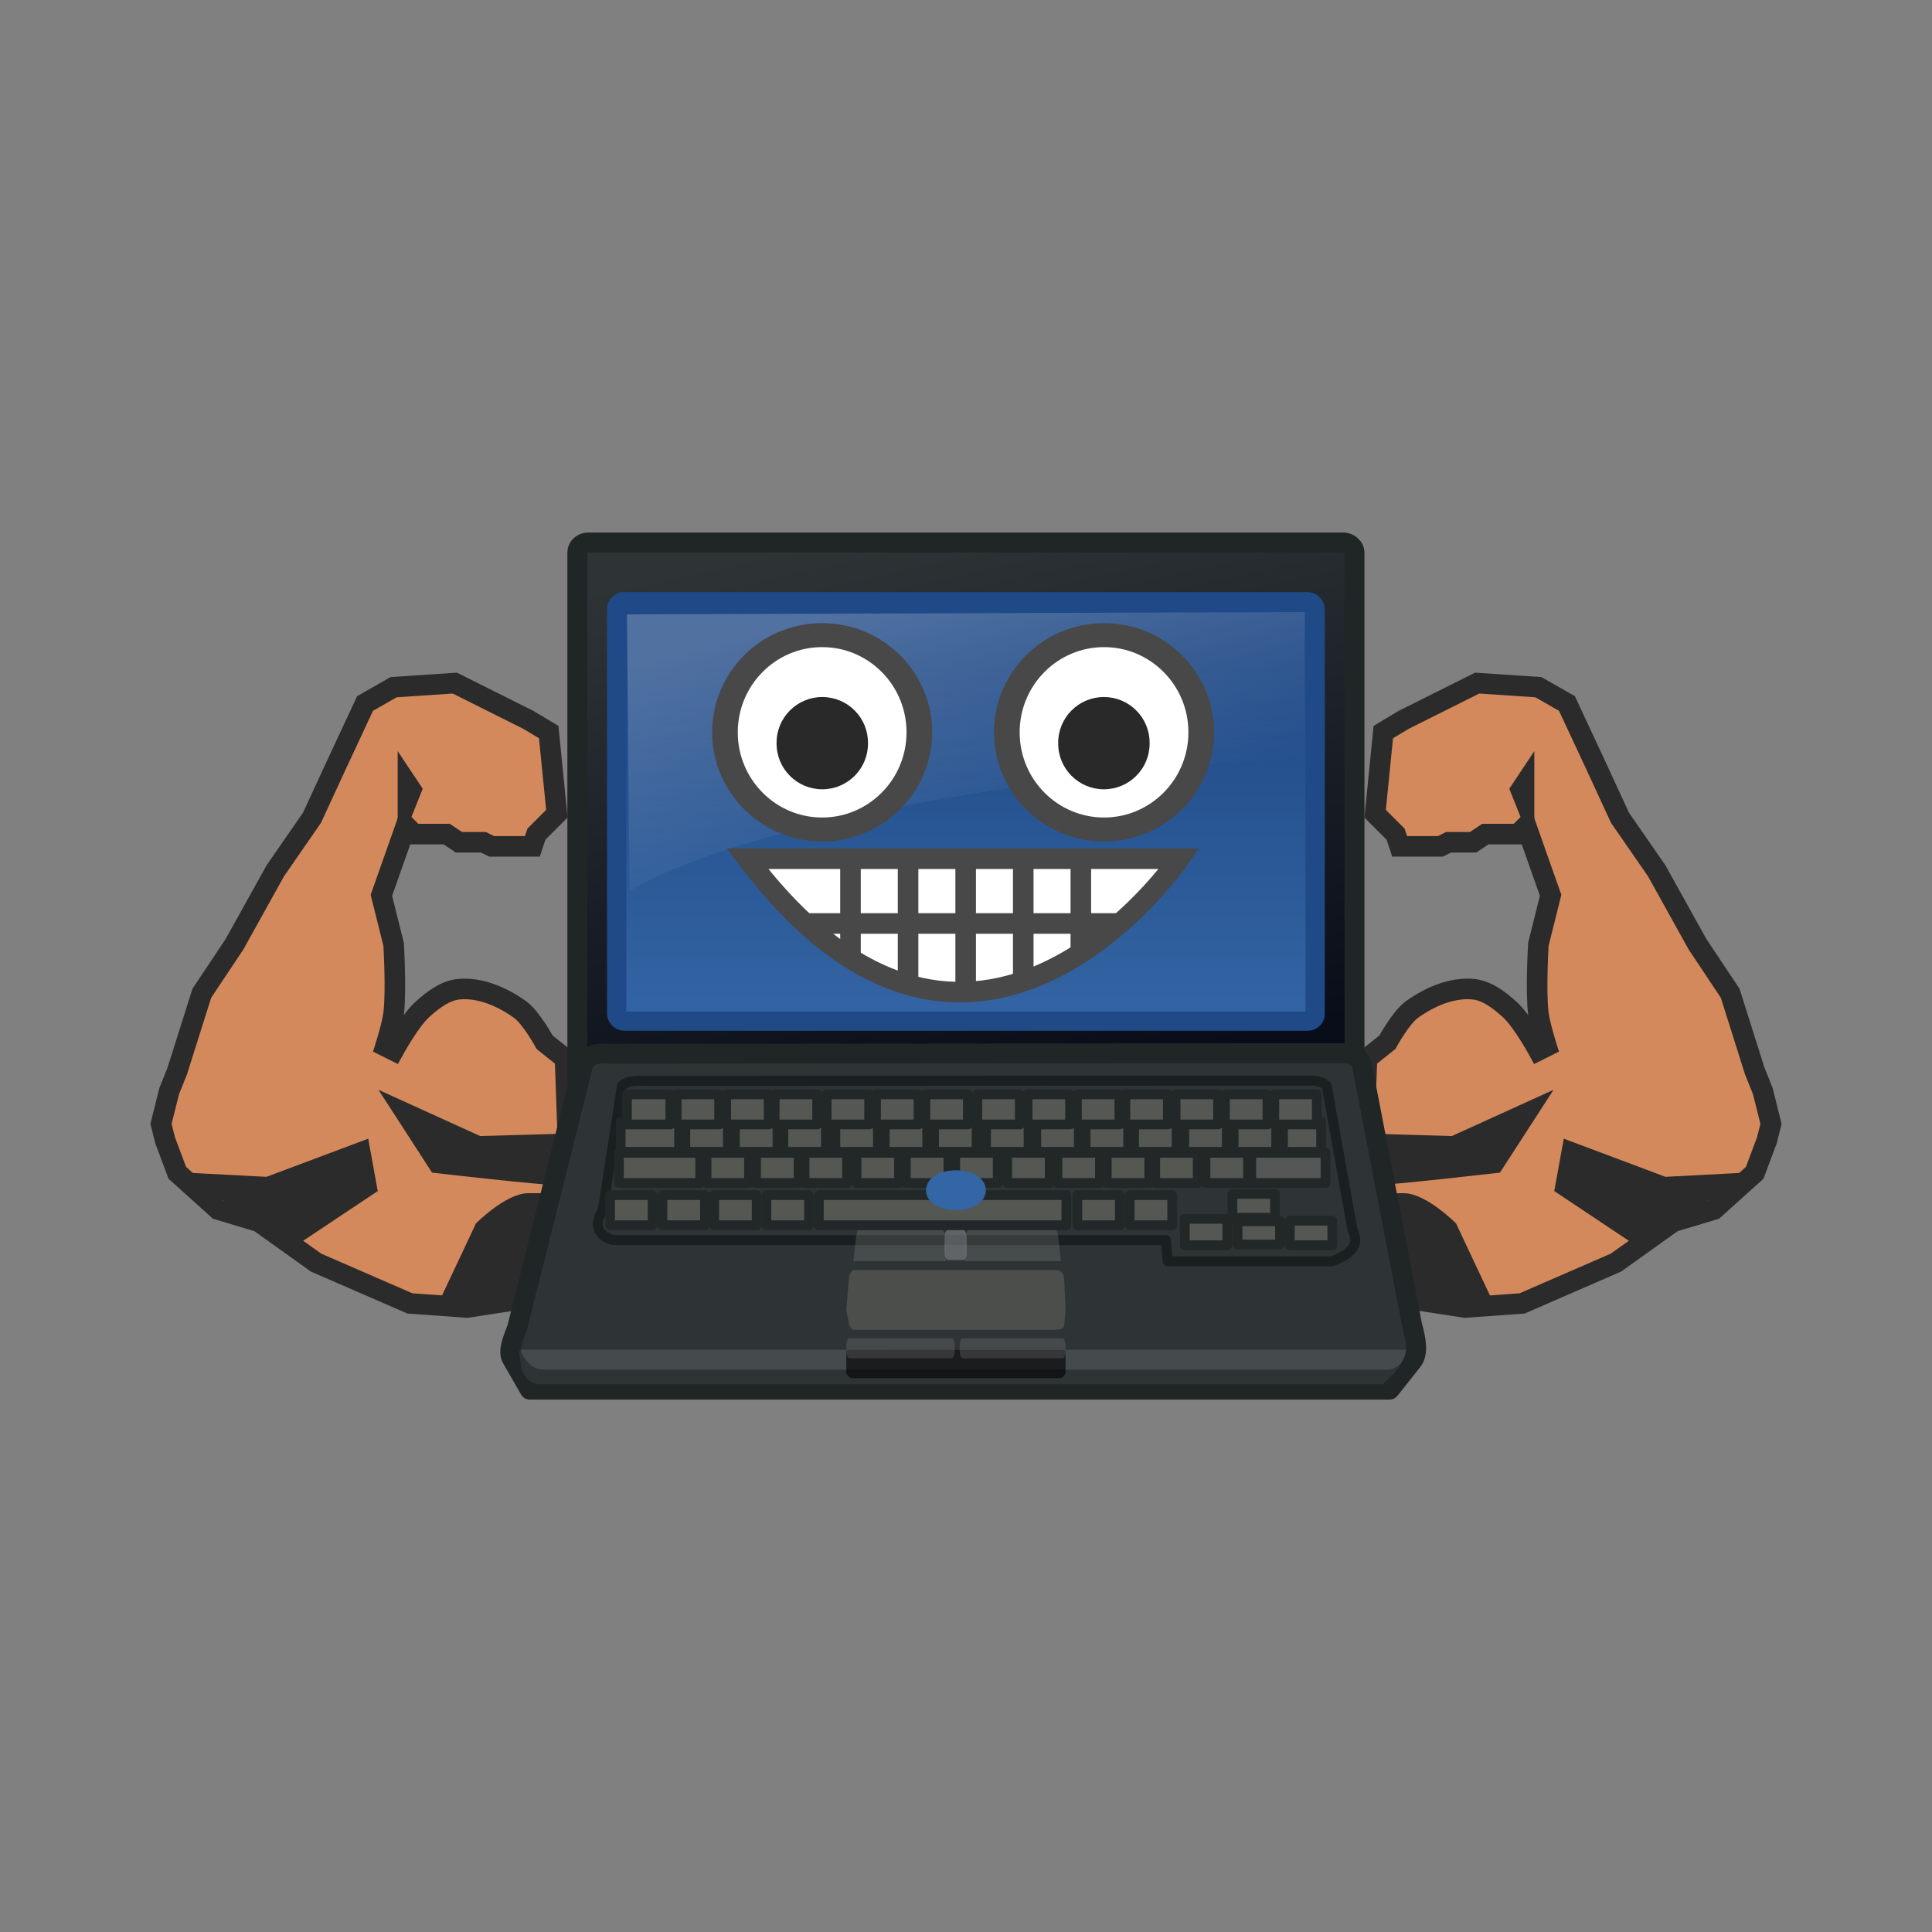 <svg:svg xmlns:dc="http://purl.org/dc/elements/1.1/" xmlns:ns1="http://sodipodi.sourceforge.net/DTD/sodipodi-0.dtd" xmlns:ns2="http://www.inkscape.org/namespaces/inkscape" xmlns:ns4="http://creativecommons.org/ns#" xmlns:rdf="http://www.w3.org/1999/02/22-rdf-syntax-ns#" xmlns:svg="http://www.w3.org/2000/svg" height="469.678" id="svg2" version="1.1" viewBox="-36.563 -129.448 469.678 469.678" width="469.678" ns1:docname="laptop-personification-work-ready-body-builder.svg" ns2:export-filename="./rylc.png" ns2:export-xdpi="90" ns2:export-ydpi="90" ns2:version="0.91 r13725">
  <svg:rect x="-36.563" y="-129.448" width="469.678" height="469.678" fill="#808080" stroke="none"/>
  <svg:defs id="defs4">
    <svg:linearGradient gradientTransform="translate(24.274,14.62)" gradientUnits="userSpaceOnUse" id="linearGradient3935" x1="17.799" x2="24" y1="2.011" y2="30.489" ns2:collect="always">
      <svg:stop id="stop5737" offset="0" stop-color="#2e3436" />
      <svg:stop id="stop5739" offset="1" stop-color="#080d19" />
    </svg:linearGradient>
    <svg:linearGradient gradientTransform="matrix(1.045,0,0,0.975,23.442,15.277)" gradientUnits="userSpaceOnUse" id="linearGradient3937" x1="24.75" x2="24.75" y1="26.933" y2="8.239" ns2:collect="always">
      <svg:stop id="stop5422" offset="0" stop-color="#3465a4" />
      <svg:stop id="stop5424" offset="1" stop-color="#204a87" />
    </svg:linearGradient>
    <svg:linearGradient gradientTransform="matrix(1.062,0,0,0.933,22.774,15.136)" gradientUnits="userSpaceOnUse" id="linearGradient3939" x1="21.088" x2="25.175" y1="4.739" y2="18.138" ns2:collect="always">
      <svg:stop id="stop5414" offset="0" stop-color="#fff" />
      <svg:stop id="stop5416" offset="1" stop-color="#fff" stop-opacity="0" />
    </svg:linearGradient>
  </svg:defs>
  <ns1:namedview bordercolor="#666666" borderopacity="1.0" fit-margin-bottom="0" fit-margin-left="0" fit-margin-right="0" fit-margin-top="0" id="base" pagecolor="#ffffff" showgrid="false" ns2:current-layer="layer1" ns2:cx="268.70946" ns2:cy="73.115115" ns2:document-units="px" ns2:pageopacity="0.0" ns2:pageshadow="2" ns2:window-height="744" ns2:window-maximized="1" ns2:window-width="1366" ns2:window-x="0" ns2:window-y="24" ns2:zoom="1" />
  <svg:g id="layer1" transform="translate(-102.853,-188.999)" ns2:groupmode="layer" ns2:label="Layer 1">
    <svg:g id="g5202" transform="translate(-0.623,0)">
      <svg:path d="m 206.259,373.444 -25.796,3.969 -13.89,-0.992 -22.819,-9.921 -13.89,-9.921 -9.921,-2.976 -9.921,-8.929 -2.976,-7.937 -0.992,-3.969 1.984,-7.937 1.984,-4.961 5.953,-18.851 7.937,-11.906 9.921,-17.858 8.929,-12.898 5.953,-12.898 6.945,-14.882 6.945,-3.969 14.882,-0.992 17.858,8.929 4.961,2.976 1.984,19.843 -4.961,4.961 -0.992,2.976 -9.921,0 -1.984,-0.992 -5.953,0 -2.976,-1.984 -7.937,0 -1.984,-1.984 -5.953,16.866 2.976,11.906 c 0,0 0.687,11.286 0,16.866 -0.333,2.707 -1.984,7.937 -1.984,7.937 l 1.984,0.992 c 0,0 3.946,-7.219 6.945,-9.921 2.529,-2.28 5.539,-4.646 8.929,-4.961 5.207,-0.484 10.64,1.903 14.882,4.961 2.683,1.934 5.953,7.937 5.953,7.937 l 4.961,3.969 z" id="path3347" style="opacity:1;fill:#d4895c;fill-opacity:1;fill-rule:evenodd;stroke:#2b2b2b;stroke-width:5;stroke-linecap:butt;stroke-linejoin:miter;stroke-miterlimit:4;stroke-dasharray:none;stroke-opacity:1" ns1:nodetypes="ccccccccccccccccccccccccccccccccsccsssccc" ns2:connector-curvature="0" />
      <svg:path d="m 161.613,326.813 21.827,9.921 21.415,-0.612 -0.058,9.749 c 0,0 -1.855,0.785 -2.506,0.785 -3.969,0 -29.764,-2.976 -29.764,-2.976 z" id="path4149" style="fill:#2b2b2b;fill-opacity:1;fill-rule:evenodd;stroke:#2b2b2b;stroke-width:2;stroke-linecap:butt;stroke-linejoin:miter;stroke-miterlimit:4;stroke-dasharray:none;stroke-opacity:1" ns1:nodetypes="ccccscc" ns2:connector-curvature="0" />
      <svg:path d="m 157.644,348.64 -17.858,11.906 -26.788,-14.882 18.851,0.992 23.811,-8.929 z" id="path4151" style="fill:#2b2b2b;fill-opacity:1;fill-rule:evenodd;stroke:#2b2b2b;stroke-width:2;stroke-linecap:butt;stroke-linejoin:miter;stroke-miterlimit:4;stroke-dasharray:none;stroke-opacity:1" ns2:connector-curvature="0" />
      <svg:path d="m 206.391,372.81 -30.888,1.626 7.937,-16.866 c 0,0 6.945,-6.945 11.906,-6.945 l 10.394,0 z" id="path4165" style="fill:#2b2b2b;fill-opacity:1;fill-rule:evenodd;stroke:#2b2b2b;stroke-width:2;stroke-linecap:butt;stroke-linejoin:miter;stroke-miterlimit:4;stroke-dasharray:none;stroke-opacity:1" ns1:nodetypes="cccscc" ns2:connector-curvature="0" />
      <svg:path d="m 164.589,261.332 0,-15.874 3.969,5.953 z" id="path4175" style="fill:#2b2b2b;fill-opacity:1;fill-rule:evenodd;stroke:#2b2b2b;stroke-width:2;stroke-linecap:butt;stroke-linejoin:miter;stroke-miterlimit:4;stroke-dasharray:none;stroke-opacity:1" ns2:connector-curvature="0" />
      <svg:path d="m 397.245,373.444 25.796,3.969 13.89,-0.992 22.819,-9.921 13.89,-9.921 9.921,-2.976 9.921,-8.929 2.976,-7.937 0.992,-3.969 -1.984,-7.937 -1.984,-4.961 -5.953,-18.851 -7.937,-11.906 -9.921,-17.858 -8.929,-12.898 -5.953,-12.898 -6.945,-14.882 -6.945,-3.969 -14.882,-0.992 -17.858,8.929 -4.961,2.976 -1.984,19.843 4.961,4.961 0.992,2.976 9.921,0 1.984,-0.992 5.953,0 2.976,-1.984 7.937,0 1.984,-1.984 5.953,16.866 -2.976,11.906 c 0,0 -0.687,11.286 0,16.866 0.333,2.707 1.984,7.937 1.984,7.937 l -1.984,0.992 c 0,0 -3.946,-7.219 -6.945,-9.921 -2.529,-2.28 -5.539,-4.646 -8.929,-4.961 -5.207,-0.484 -10.64,1.903 -14.882,4.961 -2.683,1.934 -5.953,7.937 -5.953,7.937 l -4.961,3.969 z" id="path5192" style="opacity:1;fill:#d4895c;fill-opacity:1;fill-rule:evenodd;stroke:#2b2b2b;stroke-width:5;stroke-linecap:butt;stroke-linejoin:miter;stroke-miterlimit:4;stroke-dasharray:none;stroke-opacity:1" ns1:nodetypes="ccccccccccccccccccccccccccccccccsccsssccc" ns2:connector-curvature="0" />
      <svg:path d="m 441.891,326.813 -21.827,9.921 -21.415,-0.612 0.058,9.749 c 0,0 1.855,0.785 2.506,0.785 3.969,0 29.764,-2.976 29.764,-2.976 z" id="path5194" style="fill:#2b2b2b;fill-opacity:1;fill-rule:evenodd;stroke:#2b2b2b;stroke-width:2;stroke-linecap:butt;stroke-linejoin:miter;stroke-miterlimit:4;stroke-dasharray:none;stroke-opacity:1" ns1:nodetypes="ccccscc" ns2:connector-curvature="0" />
      <svg:path d="m 445.86,348.64 17.858,11.906 26.788,-14.882 -18.851,0.992 -23.811,-8.929 z" id="path5196" style="fill:#2b2b2b;fill-opacity:1;fill-rule:evenodd;stroke:#2b2b2b;stroke-width:2;stroke-linecap:butt;stroke-linejoin:miter;stroke-miterlimit:4;stroke-dasharray:none;stroke-opacity:1" ns2:connector-curvature="0" />
      <svg:path d="m 397.113,372.81 30.888,1.626 -7.937,-16.866 c 0,0 -6.945,-6.945 -11.906,-6.945 l -10.394,0 z" id="path5198" style="fill:#2b2b2b;fill-opacity:1;fill-rule:evenodd;stroke:#2b2b2b;stroke-width:2;stroke-linecap:butt;stroke-linejoin:miter;stroke-miterlimit:4;stroke-dasharray:none;stroke-opacity:1" ns1:nodetypes="cccscc" ns2:connector-curvature="0" />
      <svg:path d="m 438.915,261.332 0,-15.874 -3.969,5.953 z" id="path5200" style="fill:#2b2b2b;fill-opacity:1;fill-rule:evenodd;stroke:#2b2b2b;stroke-width:2;stroke-linecap:butt;stroke-linejoin:miter;stroke-miterlimit:4;stroke-dasharray:none;stroke-opacity:1" ns2:connector-curvature="0" />
    </svg:g>
    <svg:g id="g3777" transform="matrix(4.847,0,0,4.847,67.125,108.399)">
      <svg:rect height="27.478" id="rect3779" rx="0.557" ry="0.492" style="color:#000000;fill:url(#linearGradient3935);fill-rule:evenodd;stroke:#202526;stroke-linecap:square;stroke-linejoin:round" width="38.978" x="28.785" y="17.13" />
      <svg:path d="m 29.086,43.276 -3.312,13.219 c -0.221,0.613 -0.489,1.189 -0.276,1.56 l 0.901,1.565 43.125,0 1.139,-1.434 c 0.312,-0.392 0.194,-1.061 -0.014,-1.816 l -2.5,-12.969 c -0.066,-0.357 -0.352,-0.549 -0.75,-0.656 l -36.875,0.031 c -0.721,-0.043 -1.1,-0.026 -1.438,0.5 z" id="path3781" style="color:#000000;fill:#2e3436;fill-rule:evenodd;stroke:#202526;stroke-linecap:square;stroke-linejoin:round" ns2:connector-curvature="0" />
      <svg:path d="m 31.024,44.372 -0.965,6.267 c -0.637,0.926 0.076,1.396 0.566,1.481 l 27.679,0 0.088,1.061 8.259,0 c 0.713,-0.298 1.46,-0.7 1.018,-1.541 l -1.29,-7.209 c -0.06,-0.169 -0.319,-0.26 -0.679,-0.311 l -33.375,0.015 c -0.652,-0.021 -0.995,-0.013 -1.301,0.237 z" id="path3783" style="color:#000000;opacity:0.85;fill:none;stroke:#171b1c;stroke-width:0.5;stroke-linecap:square;stroke-linejoin:round" ns2:connector-curvature="0" />
      <svg:g id="g3785" style="color:#000000;fill:#555753;fill-rule:evenodd;stroke:#222728;stroke-width:0.489;stroke-linecap:square;stroke-linejoin:round" transform="translate(23.213,13.061)">
        <svg:rect height="1.511" id="rect3787" style="color:#000000" width="2.928" x="7.745" y="33.123" />
        <svg:rect height="1.511" id="rect3789" style="color:#000000" width="2.133" x="10.989" y="33.123" />
        <svg:rect height="1.511" id="rect3791" style="color:#000000" width="2.133" x="13.475" y="33.123" />
        <svg:rect height="1.511" id="rect3793" style="color:#000000" width="2.133" x="15.906" y="33.123" />
        <svg:rect height="1.511" id="rect3795" style="color:#000000" width="2.133" x="18.513" y="33.123" />
        <svg:rect height="1.511" id="rect3797" style="color:#000000" width="2.133" x="20.988" y="33.123" />
        <svg:rect height="1.511" id="rect3799" style="color:#000000" width="2.133" x="23.463" y="33.123" />
        <svg:rect height="1.511" id="rect3801" style="color:#000000" width="2.133" x="26.07" y="33.123" />
        <svg:rect height="1.511" id="rect3803" style="color:#000000" width="2.133" x="28.59" y="33.123" />
        <svg:rect height="1.511" id="rect3805" style="color:#000000" width="2.133" x="31.064" y="33.123" />
        <svg:rect height="1.511" id="rect3807" style="color:#000000" width="2.133" x="33.495" y="33.123" />
        <svg:rect height="1.511" id="rect3809" style="color:#000000" width="2.133" x="36.014" y="33.123" />
        <svg:rect height="1.511" id="rect3811" style="color:#000000" width="2.133" x="38.489" y="33.123" />
        <svg:rect height="1.511" id="rect3813" style="color:#000000" width="1.914" x="40.964" y="33.123" />
      </svg:g>
      <svg:rect height="1.511" id="rect3815" style="color:#000000;fill:#555753;fill-rule:evenodd;stroke:#222728;stroke-width:0.489;stroke-linecap:square;stroke-linejoin:round" width="4.077" x="30.87" y="47.743" />
      <svg:rect height="1.511" id="rect3817" style="color:#000000;fill:#555753;fill-rule:evenodd;stroke:#222728;stroke-width:0.489;stroke-linecap:square;stroke-linejoin:round" width="2.133" x="35.263" y="47.743" />
      <svg:rect height="1.511" id="rect3819" style="color:#000000;fill:#555753;fill-rule:evenodd;stroke:#222728;stroke-width:0.489;stroke-linecap:square;stroke-linejoin:round" width="2.133" x="37.749" y="47.743" />
      <svg:rect height="1.511" id="rect3821" style="color:#000000;fill:#555753;fill-rule:evenodd;stroke:#222728;stroke-width:0.489;stroke-linecap:square;stroke-linejoin:round" width="2.133" x="40.18" y="47.743" />
      <svg:rect height="1.511" id="rect3823" style="color:#000000;fill:#555753;fill-rule:evenodd;stroke:#222728;stroke-width:0.489;stroke-linecap:square;stroke-linejoin:round" width="2.133" x="42.787" y="47.743" />
      <svg:rect height="1.511" id="rect3825" style="color:#000000;fill:#555753;fill-rule:evenodd;stroke:#222728;stroke-width:0.489;stroke-linecap:square;stroke-linejoin:round" width="2.133" x="45.262" y="47.743" />
      <svg:rect height="1.511" id="rect3827" style="color:#000000;fill:#555753;fill-rule:evenodd;stroke:#222728;stroke-width:0.489;stroke-linecap:square;stroke-linejoin:round" width="2.133" x="47.737" y="47.743" />
      <svg:rect height="1.511" id="rect3829" style="color:#000000;fill:#555753;fill-rule:evenodd;stroke:#222728;stroke-width:0.489;stroke-linecap:square;stroke-linejoin:round" width="2.133" x="50.344" y="47.743" />
      <svg:rect height="1.511" id="rect3831" style="color:#000000;fill:#555753;fill-rule:evenodd;stroke:#222728;stroke-width:0.489;stroke-linecap:square;stroke-linejoin:round" width="2.133" x="52.864" y="47.743" />
      <svg:rect height="1.511" id="rect3833" style="color:#000000;fill:#555753;fill-rule:evenodd;stroke:#222728;stroke-width:0.489;stroke-linecap:square;stroke-linejoin:round" width="2.133" x="55.338" y="47.743" />
      <svg:rect height="1.511" id="rect3835" style="color:#000000;fill:#555753;fill-rule:evenodd;stroke:#222728;stroke-width:0.489;stroke-linecap:square;stroke-linejoin:round" width="2.133" x="57.769" y="47.743" />
      <svg:rect height="1.511" id="rect3837" style="color:#000000;fill:#555753;fill-rule:evenodd;stroke:#222728;stroke-width:0.489;stroke-linecap:square;stroke-linejoin:round" width="2.133" x="60.288" y="47.743" />
      <svg:rect height="1.511" id="rect3839" style="color:#000000;fill:#545755;fill-rule:evenodd;stroke:#222728;stroke-width:0.489;stroke-linecap:square;stroke-linejoin:round" width="3.724" x="62.586" y="47.743" />
      <svg:rect height="21.032" id="rect3841" rx="0.361" ry="0.372" style="color:#000000;fill:url(#linearGradient3937);fill-rule:evenodd;stroke:#204a87;stroke-width:0.968;stroke-linecap:square;stroke-linejoin:round" width="35.032" x="30.758" y="20.104" />
      <svg:rect height="1.511" id="rect3843" style="color:#000000;fill:#555753;fill-rule:evenodd;stroke:#222728;stroke-width:0.489;stroke-linecap:square;stroke-linejoin:round" width="2.133" x="35.647" y="49.864" />
      <svg:rect height="1.511" id="rect3845" style="color:#000000;fill:#555753;fill-rule:evenodd;stroke:#222728;stroke-width:0.489;stroke-linecap:square;stroke-linejoin:round" width="2.133" x="38.268" y="49.864" />
      <svg:rect height="1.511" id="rect3847" style="color:#000000;fill:#555753;fill-rule:evenodd;stroke:#222728;stroke-width:0.489;stroke-linecap:square;stroke-linejoin:round" width="12.414" x="40.897" y="49.864" />
      <svg:rect height="1.511" id="rect3849" style="color:#000000;fill:#555753;fill-rule:evenodd;stroke:#222728;stroke-width:0.489;stroke-linecap:square;stroke-linejoin:round" width="2.133" x="53.862" y="49.864" />
      <svg:rect height="1.511" id="rect3851" style="color:#000000;fill:#555753;fill-rule:evenodd;stroke:#222728;stroke-width:0.489;stroke-linecap:square;stroke-linejoin:round" width="2.133" x="56.487" y="49.864" />
      <svg:rect height="1.324" id="rect3853" style="color:#000000;fill:#555753;fill-rule:evenodd;stroke:#222728;stroke-width:0.489;stroke-linecap:square;stroke-linejoin:round" width="2.133" x="59.254" y="51.052" />
      <svg:rect height="1.199" id="rect3855" style="color:#000000;fill:#555753;fill-rule:evenodd;stroke:#222728;stroke-width:0.489;stroke-linecap:square;stroke-linejoin:round" width="2.133" x="61.643" y="49.802" />
      <svg:rect height="1.168" id="rect3857" style="color:#000000;fill:#555753;fill-rule:evenodd;stroke:#222728;stroke-width:0.489;stroke-linecap:square;stroke-linejoin:round" width="2.133" x="61.897" y="51.174" />
      <svg:rect height="1.23" id="rect3859" style="color:#000000;fill:#555753;fill-rule:evenodd;stroke:#222728;stroke-width:0.489;stroke-linecap:square;stroke-linejoin:round" width="2.133" x="64.518" y="51.146" />
      <svg:rect height="1.511" id="rect3861" style="color:#000000;fill:#555753;fill-rule:evenodd;stroke:#222728;stroke-width:0.489;stroke-linecap:square;stroke-linejoin:round" width="2.133" x="33.053" y="49.864" />
      <svg:rect height="1.511" id="rect3863" style="color:#000000;fill:#555753;fill-rule:evenodd;stroke:#222728;stroke-width:0.489;stroke-linecap:square;stroke-linejoin:round" width="2.133" x="30.428" y="49.864" />
      <svg:g id="g3865" style="color:#000000;fill:#555753;fill-rule:evenodd;stroke:#222728;stroke-width:0.489;stroke-linecap:square;stroke-linejoin:round" transform="translate(22.776,11.686)">
        <svg:rect height="1.511" id="rect3867" style="color:#000000" width="2.178" x="8.495" y="33.123" />
        <svg:rect height="1.511" id="rect3869" style="color:#000000" width="2.133" x="10.989" y="33.123" />
        <svg:rect height="1.511" id="rect3871" style="color:#000000" width="2.133" x="13.475" y="33.123" />
        <svg:rect height="1.511" id="rect3873" style="color:#000000" width="2.133" x="15.906" y="33.123" />
        <svg:rect height="1.511" id="rect3875" style="color:#000000" width="2.133" x="18.513" y="33.123" />
        <svg:rect height="1.511" id="rect3877" style="color:#000000" width="2.133" x="20.988" y="33.123" />
        <svg:rect height="1.511" id="rect3879" style="color:#000000" width="2.133" x="23.463" y="33.123" />
        <svg:rect height="1.511" id="rect3881" style="color:#000000" width="2.133" x="26.07" y="33.123" />
        <svg:rect height="1.511" id="rect3883" style="color:#000000" width="2.133" x="28.59" y="33.123" />
        <svg:rect height="1.511" id="rect3885" style="color:#000000" width="2.133" x="31.064" y="33.123" />
        <svg:rect height="1.511" id="rect3887" style="color:#000000" width="2.133" x="33.495" y="33.123" />
        <svg:rect height="1.511" id="rect3889" style="color:#000000" width="2.133" x="36.014" y="33.123" />
        <svg:rect height="1.511" id="rect3891" style="color:#000000" width="2.133" x="38.489" y="33.123" />
        <svg:rect height="1.511" id="rect3893" style="color:#000000" width="2.133" x="40.964" y="33.123" />
      </svg:g>
      <svg:path d="m 42.417,53.96 -0.143,1.66 11,0 -0.071,-1.538 C 53.187,53.77 53.001,53.626 52.774,53.62 l -10.071,0 c -0.144,0.009 -0.238,0.124 -0.286,0.34 z" id="path3895" style="color:#000000;opacity:0.75;fill:#555753;fill-rule:evenodd" ns2:connector-curvature="0" />
      <svg:path d="m 42.417,56.351 -0.143,-0.731 11,0 -0.071,0.769 c -0.025,0.219 -0.259,0.204 -0.429,0.231 l -10.071,0 c -0.117,0.016 -0.217,-0.05 -0.286,-0.269 z" id="path3897" style="color:#000000;opacity:0.75;fill:#555753;fill-rule:evenodd" ns2:connector-curvature="0" />
      <svg:path d="m 25.865,57.67 c 0.098,0.644 0.003,1.371 0.884,1.68 l 42.426,0 c 0.499,-0.476 0.927,-0.783 1.194,-1.724 l -44.504,0.044 z" id="path3899" style="color:#000000;fill:#2e3436;fill-rule:evenodd" ns2:connector-curvature="0" />
      <svg:path d="m 31.274,20.736 0.126,13.883 c 7.12,-4.224 26.594,-6.457 33.874,-6.65 l 0,-7.35 -34,0.117 z" id="path3901" style="color:#000000;opacity:0.218;fill:url(#linearGradient3939);fill-rule:evenodd" ns2:connector-curvature="0" />
      <svg:path d="m 25.94,57.62 44.396,0 c 0,0.619 -0.488,1 -0.937,1 l -42.271,0 c -0.918,0 -1.188,-1 -1.188,-1 z" id="path3903" style="color:#000000;opacity:0.12;fill:#eeeeec;fill-rule:evenodd" ns2:connector-curvature="0" />
      <svg:path d="m 53.271,57.626 0.003,1.074 c 0,0.191 -0.154,0.345 -0.345,0.345 l -10.31,0 c -0.191,0 -0.345,-0.154 -0.345,-0.345 l 0,-1.082 10.997,0.008 z" id="path3905" style="color:#000000;opacity:0.615;fill-rule:evenodd" ns2:connector-curvature="0" />
      <svg:rect height="1" id="rect3907" rx="0.157" ry="0.345" style="color:#000000;opacity:0.273;fill:#808285;fill-rule:evenodd" width="5.312" x="47.962" y="57.045" />
      <svg:rect height="1" id="rect3909" rx="0.157" ry="0.345" style="color:#000000;opacity:0.273;fill:#808285;fill-rule:evenodd" width="5.438" x="42.274" y="57.045" />
      <svg:path d="m 42.775,51.885 -0.147,1.293 4.646,0 -0.031,-1.198 c -0.007,-0.243 -0.089,-0.355 -0.188,-0.36 l -4.154,0 c -0.063,0.007 -0.104,0.097 -0.126,0.265 z" id="path3911" style="color:#000000;opacity:0.27;fill:#888a85;fill-rule:evenodd" ns2:connector-curvature="0" />
      <svg:path d="m 52.889,51.885 0.154,1.293 -4.813,0 0.032,-1.198 c 0.007,-0.243 0.092,-0.355 0.195,-0.36 l 4.303,0 c 0.065,0.007 0.108,0.097 0.129,0.265 z" id="path3913" style="color:#000000;opacity:0.27;fill:#888a85;fill-rule:evenodd" ns2:connector-curvature="0" />
      <svg:path d="m 48.773,49.62 a 1,0.5 0 0 1 -2,0 1,0.5 0 1 1 2,0 z" id="path3915" style="fill:#555753;fill-opacity:0.75;fill-rule:evenodd;stroke:#3465a4;stroke-width:1px" ns2:connector-curvature="0" />
      <svg:rect height="1.5" id="rect3917" rx="0.157" ry="0.345" style="color:#000000;opacity:0.619;fill:#808285;fill-rule:evenodd" width="1.094" x="47.212" y="51.62" />
    </svg:g>
    <svg:g id="g4500" transform="translate(0.059,0)">
      <svg:g id="g4446" transform="matrix(1.197,0,0,1.197,-215.41,-125.843)">
        <svg:path d="m 353.55,256.11 c 0,6.416 -4.862,11.617 -10.859,11.617 -5.997,0 -10.859,-5.201 -10.859,-11.617 0,-6.416 4.862,-11.617 10.859,-11.617 5.997,0 10.859,5.201 10.859,11.617 z" id="path4448" style="fill:#ffffff;stroke:#484848;stroke-width:2.866" transform="matrix(1.818,0,0,1.699,-163.5,-131.52)" ns2:connector-curvature="0" />
        <svg:path d="m 468.77,305.813 c 0.048,5.161 -4.122,9.37 -9.284,9.37 -5.161,0 -9.331,-4.209 -9.284,-9.37 -0.048,-5.161 4.122,-9.37 9.284,-9.37 5.161,0 9.331,4.209 9.284,9.37 z" id="path4450" style="fill:#292929" ns1:nodetypes="cscsc" ns2:connector-curvature="0" />
      </svg:g>
      <svg:g id="g4466" transform="matrix(-1.197,0,0,1.197,816.136,-125.843)">
        <svg:path d="m 353.55,256.11 c 0,6.416 -4.862,11.617 -10.859,11.617 -5.997,0 -10.859,-5.201 -10.859,-11.617 0,-6.416 4.862,-11.617 10.859,-11.617 5.997,0 10.859,5.201 10.859,11.617 z" id="path4468" style="fill:#ffffff;stroke:#484848;stroke-width:2.866" transform="matrix(1.818,0,0,1.699,-163.5,-131.52)" ns2:connector-curvature="0" />
        <svg:path d="m 468.77,305.813 c 0.048,5.161 -4.122,9.37 -9.284,9.37 -5.161,0 -9.331,-4.209 -9.284,-9.37 -0.048,-5.161 4.122,-9.37 9.284,-9.37 5.161,0 9.331,4.209 9.284,9.37 z" id="path4470" style="fill:#292929" ns1:nodetypes="cscsc" ns2:connector-curvature="0" />
      </svg:g>
      <svg:path d="m 247.92,268.3 c 55,73 105,0 105,0 z" id="path4460" style="fill:#ffffff;fill-opacity:1;fill-rule:evenodd;stroke:#484848;stroke-width:5;stroke-linecap:butt;stroke-linejoin:miter;stroke-miterlimit:4;stroke-dasharray:none;stroke-opacity:1" ns1:nodetypes="ccc" ns2:connector-curvature="0" />
      <svg:g id="g4486" style="stroke:#484848;stroke-width:5;stroke-miterlimit:4;stroke-dasharray:none;stroke-opacity:1" transform="translate(0.318,0)">
        <svg:path d="m 261.92,284.05 76.25,0" id="path4474" style="fill:none;fill-rule:evenodd;stroke:#484848;stroke-width:5;stroke-linecap:butt;stroke-linejoin:miter;stroke-miterlimit:4;stroke-dasharray:none;stroke-opacity:1" ns2:connector-curvature="0" />
        <svg:path d="m 272.67,268.05 0,24" id="path4476" style="fill:none;fill-rule:evenodd;stroke:#484848;stroke-width:5;stroke-linecap:butt;stroke-linejoin:miter;stroke-miterlimit:4;stroke-dasharray:none;stroke-opacity:1" ns2:connector-curvature="0" />
        <svg:path d="m 286.67,268.05 0,31" id="path4478" style="fill:none;fill-rule:evenodd;stroke:#484848;stroke-width:5;stroke-linecap:butt;stroke-linejoin:miter;stroke-miterlimit:4;stroke-dasharray:none;stroke-opacity:1" ns2:connector-curvature="0" />
        <svg:path d="m 300.67,268.05 0,33.25" id="path4480" style="fill:none;fill-rule:evenodd;stroke:#484848;stroke-width:5;stroke-linecap:butt;stroke-linejoin:miter;stroke-miterlimit:4;stroke-dasharray:none;stroke-opacity:1" ns2:connector-curvature="0" />
        <svg:path d="m 328.67,268.05 0,24" id="path4482" style="fill:none;fill-rule:evenodd;stroke:#484848;stroke-width:5;stroke-linecap:butt;stroke-linejoin:miter;stroke-miterlimit:4;stroke-dasharray:none;stroke-opacity:1" ns2:connector-curvature="0" />
        <svg:path d="m 314.67,268.05 0,31" id="path4484" style="fill:none;fill-rule:evenodd;stroke:#484848;stroke-width:5;stroke-linecap:butt;stroke-linejoin:miter;stroke-miterlimit:4;stroke-dasharray:none;stroke-opacity:1" ns2:connector-curvature="0" />
      </svg:g>
    </svg:g>
  </svg:g>
</svg:svg>